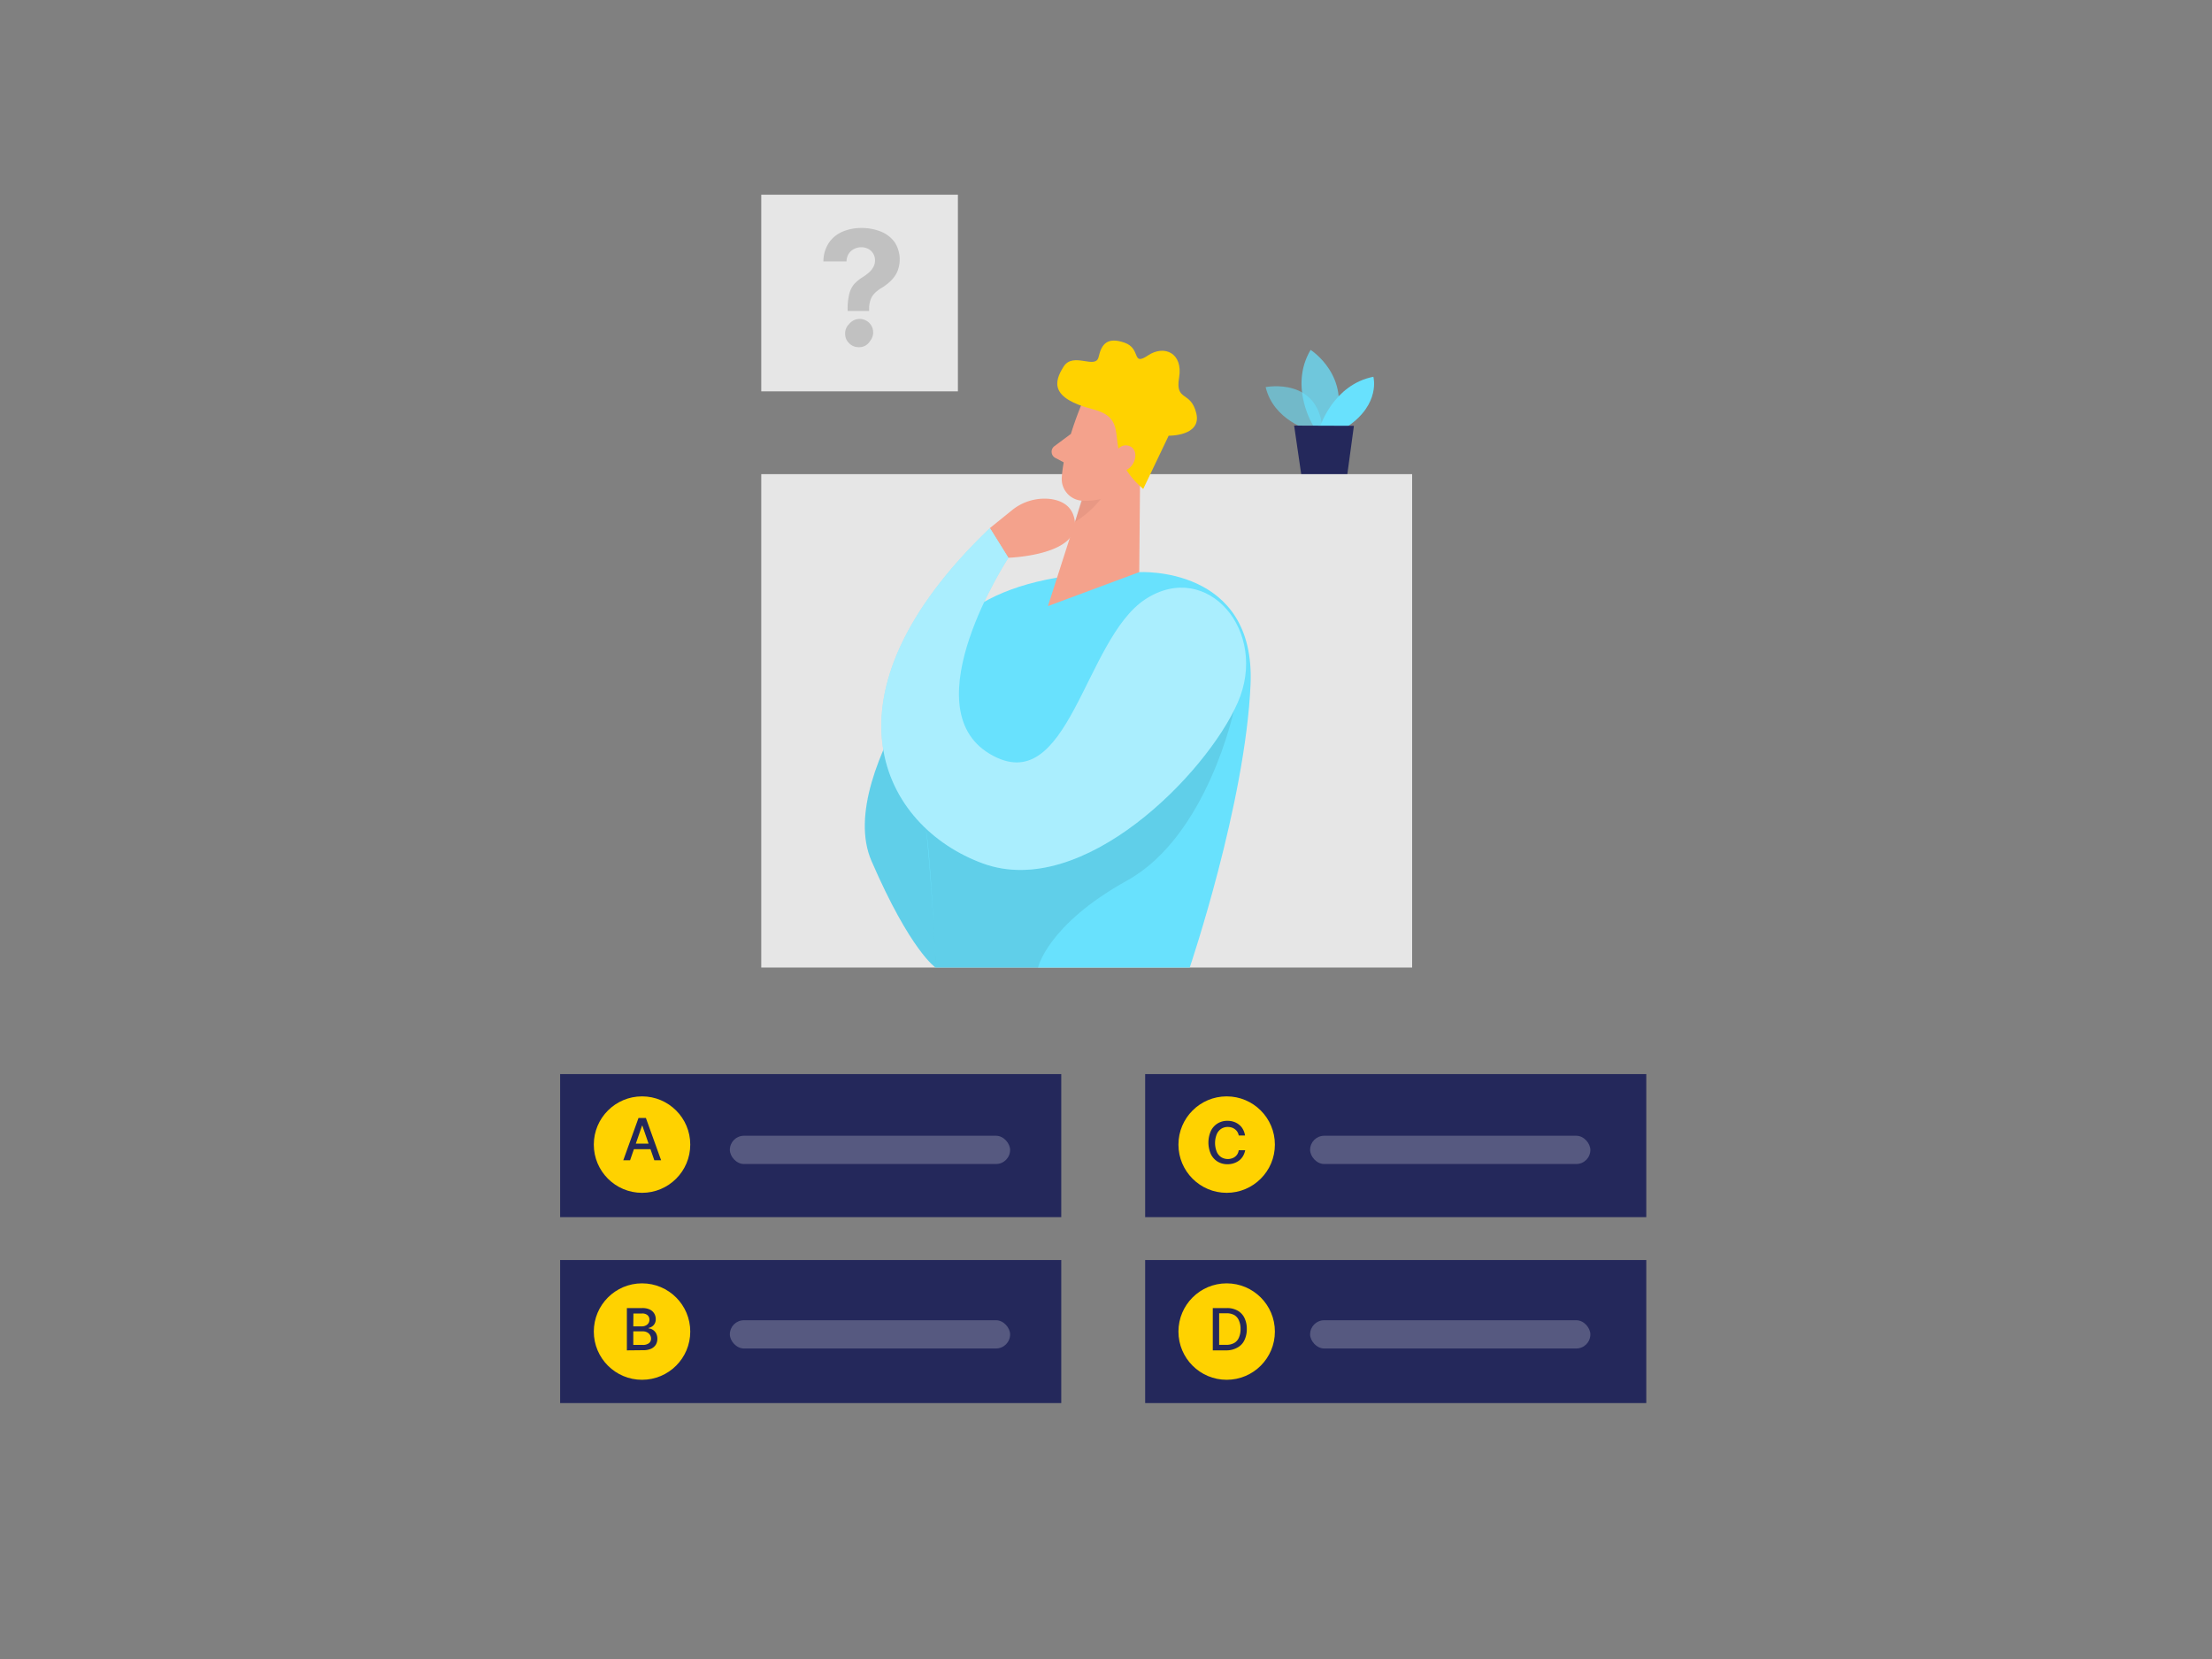 <svg id="Layer_1" data-name="Layer 1" xmlns="http://www.w3.org/2000/svg" viewBox="0 0 400 300"><rect x="0" y="0" width="400" height="300" fill="#808080" stroke="none"/><path d="M236.76,77.77S230.28,76,228.87,70c0,0,10-2,10.33,8.34Z" fill="#68e1fd" opacity="0.58"/><path d="M237.55,77.12S233,70,237,63.27c0,0,7.64,4.85,4.25,13.87Z" fill="#68e1fd" opacity="0.73"/><path d="M238.72,77.13s2.4-7.57,9.63-9c0,0,1.36,4.91-4.68,9Z" fill="#68e1fd"/><polygon points="234.02 76.96 235.33 85.95 243.61 85.98 244.83 77 234.02 76.96" fill="#24285b"/><rect x="137.66" y="85.74" width="117.7" height="89.22" fill="#e6e6e6"/><path d="M176.93,108.82s-26.42,30.51-19.34,46.86S169.22,175,169.22,175,185,123.13,176.93,108.82Z" fill="#68e1fd"/><path d="M176.93,108.82s-26.42,30.51-19.34,46.86S169.22,175,169.22,175,185,123.13,176.93,108.82Z" opacity="0.08"/><path d="M206,103.46s21.08-1.24,20.14,20.3-11,51.2-11,51.2H169.22s-.47-11.57-1.57-23.21S153.31,102.66,206,103.46Z" fill="#68e1fd"/><polygon points="206.24 77.74 206.01 103.46 189.5 109.6 197.7 84.06 206.24 77.74" fill="#f4a28c"/><path d="M196.25,88a9.29,9.29,0,0,0,5-1.94s-1,4.61-6.85,8.33Z" fill="#ce8172" opacity="0.31"/><path d="M195.31,73.78S192.32,81,192,86.4a3.94,3.94,0,0,0,3.75,4.15c2.7.11,6.38-.52,8.45-4.22l4.3-5.84a7,7,0,0,0-.71-8.11C204.54,68,196.91,69.26,195.31,73.78Z" fill="#f4a28c"/><path d="M193.67,78.45l-3,2.23a1.26,1.26,0,0,0,.16,2.12l2.7,1.43Z" fill="#f4a28c"/><path d="M206.73,88.42l4.6-9.63s6,.11,5-4.05-3.85-2.06-3.11-6.46-2.64-6-5.64-4-1.16-1.24-4.22-2.31-4.16.18-4.69,2.56-4.59-1-6.34,1.77S189.87,72,197.61,74,198.51,81.37,206.73,88.42Z" fill="#ffd200"/><path d="M223.13,128.46s-4.83,22.74-19.3,30.76S187.7,175,187.7,175H169.22s-1-21.76-1.81-25.12,9.56-5.6,9.56-5.6l18.27-1.06Z" opacity="0.08"/><path d="M201.26,82.69s1-2.87,3.06-2,.73,5.06-2.33,4.52Z" fill="#f4a28c"/><path d="M182.93,92.32a9.31,9.31,0,0,1,7.14-2.07c2.05.31,4,1.34,4.31,4.14.63,6.1-12.06,6.47-12.06,6.47L179,95.5Z" fill="#f4a28c"/><path d="M179,95.5l3.35,5.36s-17.66,27-3.35,35.48,17-20.76,28.15-28,22.33,5.82,16.67,18.71-28,35.7-46.08,29.09S147.05,126.05,179,95.5Z" fill="#68e1fd"/><path d="M179,95.5l3.35,5.36s-17.66,27-3.35,35.48,17-20.76,28.15-28,22.33,5.82,16.67,18.71-28,35.7-46.08,29.09S147.05,126.05,179,95.5Z" fill="#fff" opacity="0.44"/><rect x="137.66" y="35.21" width="35.56" height="35.56" fill="#e6e6e6"/><path d="M153.28,56.23v-.35a10.7,10.7,0,0,1,.33-2.85,4.21,4.21,0,0,1,.91-1.72A7.28,7.28,0,0,1,156,50.12a9.48,9.48,0,0,0,1.13-.84,3.67,3.67,0,0,0,.8-1,2.43,2.43,0,0,0,.3-1.2,2.28,2.28,0,0,0-.34-1.24A2.25,2.25,0,0,0,157,45a2.74,2.74,0,0,0-1.25-.29,2.91,2.91,0,0,0-1.26.29,2.5,2.5,0,0,0-1,.86,2.69,2.69,0,0,0-.41,1.41h-4.18a6.11,6.11,0,0,1,1-3.38,5.68,5.68,0,0,1,2.46-2,8.54,8.54,0,0,1,3.39-.66,9.17,9.17,0,0,1,3.6.67,5.7,5.7,0,0,1,2.46,1.94,5.75,5.75,0,0,1,.49,5.18,5.09,5.09,0,0,1-1.1,1.64A8.43,8.43,0,0,1,159.52,52a6.68,6.68,0,0,0-1.33,1,3.42,3.42,0,0,0-.77,1.21,5.34,5.34,0,0,0-.26,1.68v.35Zm2,6.55a2.37,2.37,0,0,1-1.74-.72,2.32,2.32,0,0,1-.71-1.73,2.28,2.28,0,0,1,.71-1.72,2.43,2.43,0,0,1,3.84,3,2.61,2.61,0,0,1-.89.89A2.32,2.32,0,0,1,155.31,62.78Z" fill="#c1c1c1"/><rect x="101.29" y="194.23" width="90.62" height="25.87" fill="#24285b"/><rect x="207.08" y="194.23" width="90.62" height="25.87" fill="#24285b"/><rect x="101.29" y="227.85" width="90.62" height="25.87" fill="#24285b"/><rect x="207.08" y="227.85" width="90.62" height="25.87" fill="#24285b"/><circle cx="116.1" cy="206.98" r="8.72" fill="#ffd200"/><circle cx="116.1" cy="240.79" r="8.72" fill="#ffd200"/><circle cx="221.82" cy="206.98" r="8.72" fill="#ffd200"/><circle cx="221.82" cy="240.79" r="8.72" fill="#ffd200"/><path d="M113.94,209.81h-1.23l2.75-7.64h1.34l2.75,7.64h-1.23l-2.16-6.25h-.06Zm.2-3h4v1h-4Z" fill="#24285b"/><path d="M113.36,244.19v-7.65h2.8a3,3,0,0,1,1.35.27,1.88,1.88,0,0,1,.8.72,1.94,1.94,0,0,1,.27,1,1.61,1.61,0,0,1-.18.8,1.42,1.42,0,0,1-.47.53,2,2,0,0,1-.64.28v.08a1.5,1.5,0,0,1,.74.24,1.71,1.71,0,0,1,.61.64,2.09,2.09,0,0,1,.23,1,2.05,2.05,0,0,1-.27,1.05,2,2,0,0,1-.85.74,3.4,3.4,0,0,1-1.46.27Zm1.16-4.34h1.54a1.57,1.57,0,0,0,.7-.15,1.21,1.21,0,0,0,.5-.42,1.14,1.14,0,0,0,.18-.64,1.08,1.08,0,0,0-.33-.8,1.43,1.43,0,0,0-1-.32h-1.57Zm0,3.35h1.66a1.78,1.78,0,0,0,1.19-.32,1.06,1.06,0,0,0,.36-.81,1.18,1.18,0,0,0-.19-.66,1.28,1.28,0,0,0-.52-.48,1.66,1.66,0,0,0-.8-.18h-1.7Z" fill="#24285b"/><path d="M225.14,205.33H224a1.74,1.74,0,0,0-.25-.66,1.72,1.72,0,0,0-.45-.48,1.93,1.93,0,0,0-.59-.3,2.26,2.26,0,0,0-.69-.1,2.16,2.16,0,0,0-1.18.33,2.22,2.22,0,0,0-.82,1,4.26,4.26,0,0,0,0,3.14,2.19,2.19,0,0,0,.82,1,2.3,2.3,0,0,0,1.86.23,1.81,1.81,0,0,0,1.05-.77A1.88,1.88,0,0,0,224,208h1.17a3.5,3.5,0,0,1-.36,1,2.87,2.87,0,0,1-.69.82,3.24,3.24,0,0,1-1,.53,3.57,3.57,0,0,1-1.16.18,3.39,3.39,0,0,1-1.77-.47,3.26,3.26,0,0,1-1.22-1.35,5.15,5.15,0,0,1,0-4.21,3.21,3.21,0,0,1,1.22-1.35,3.3,3.3,0,0,1,1.77-.47,3.47,3.47,0,0,1,1.13.17,3.1,3.1,0,0,1,.95.51,2.6,2.6,0,0,1,.7.81A3.19,3.19,0,0,1,225.14,205.33Z" fill="#24285b"/><path d="M221.78,244.19h-2.47v-7.65h2.55a3.8,3.8,0,0,1,1.93.46,3,3,0,0,1,1.24,1.31,4.45,4.45,0,0,1,.43,2,4.54,4.54,0,0,1-.44,2.06,2.93,2.93,0,0,1-1.25,1.31A4,4,0,0,1,221.78,244.19Zm-1.32-1h1.26a2.88,2.88,0,0,0,1.45-.33,2,2,0,0,0,.87-1,3.71,3.71,0,0,0,.29-1.54,3.61,3.61,0,0,0-.29-1.52,2,2,0,0,0-.85-1,2.84,2.84,0,0,0-1.4-.32h-1.33Z" fill="#24285b"/><rect x="131.98" y="205.38" width="50.68" height="5.11" rx="2.55" fill="#fff" opacity="0.23"/><rect x="236.91" y="205.38" width="50.68" height="5.11" rx="2.55" fill="#fff" opacity="0.23"/><rect x="131.98" y="238.74" width="50.68" height="5.11" rx="2.55" fill="#fff" opacity="0.23"/><rect x="236.91" y="238.74" width="50.68" height="5.11" rx="2.55" fill="#fff" opacity="0.23"/></svg>